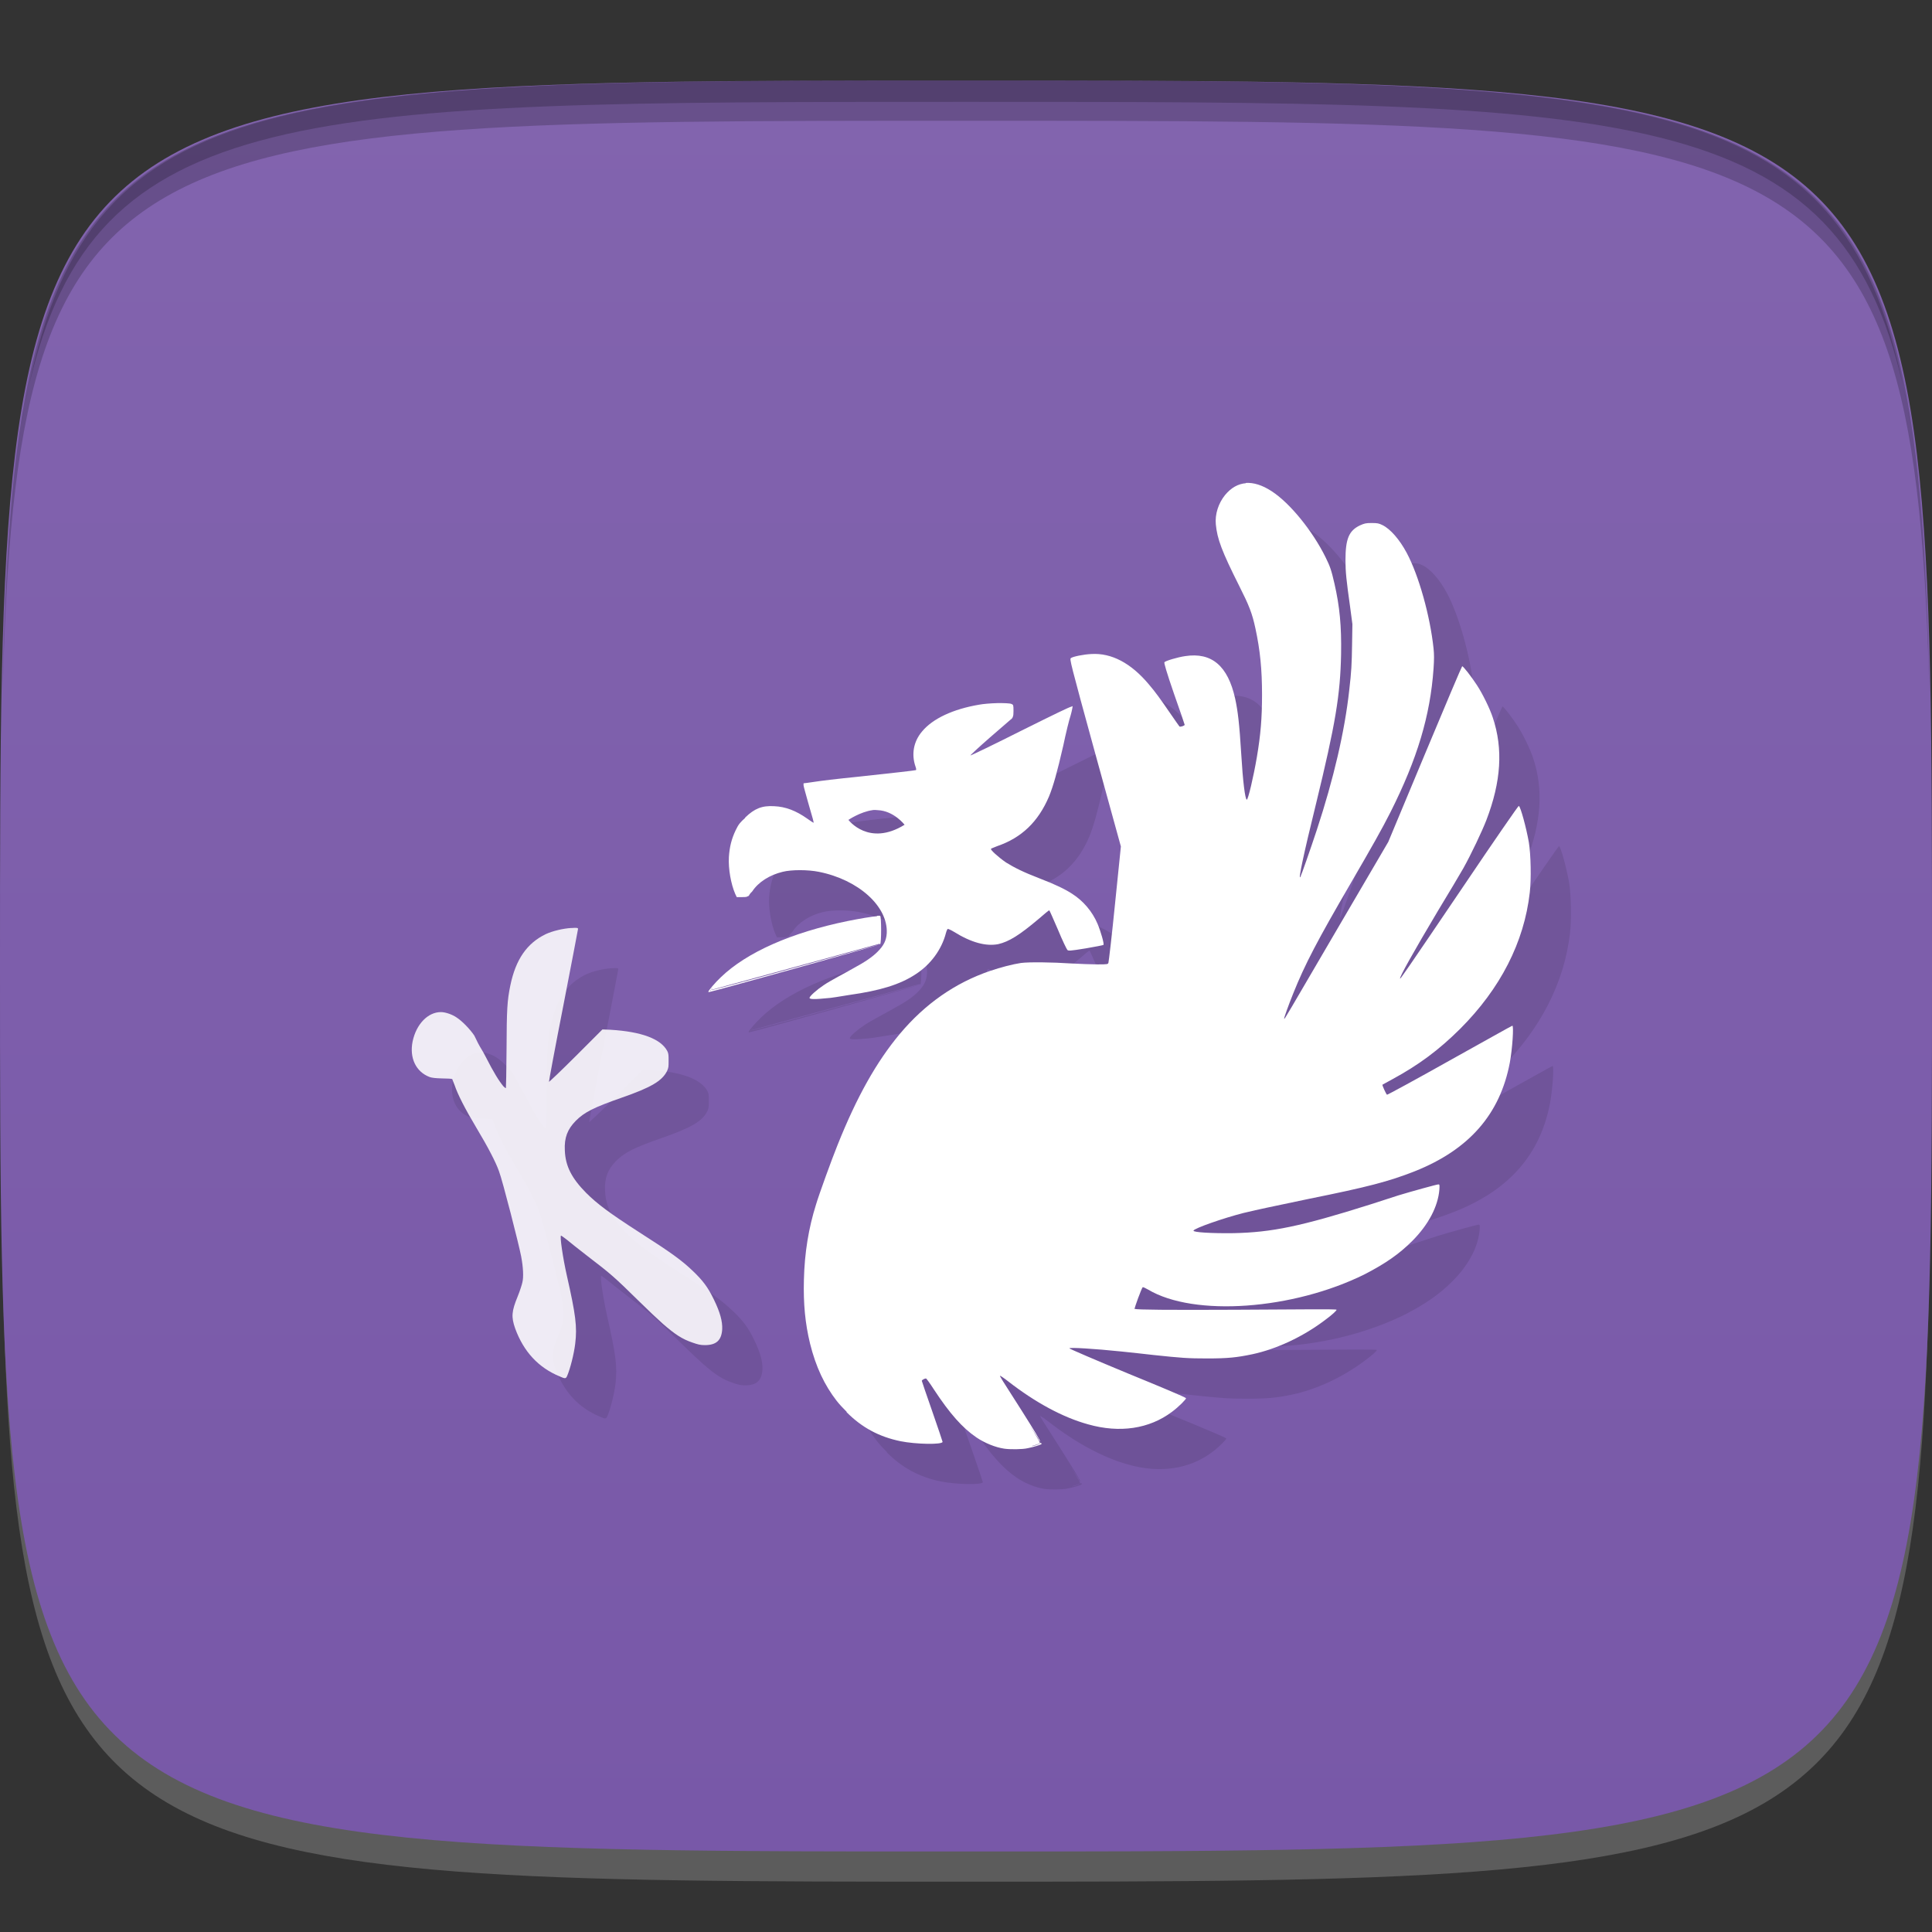 <?xml version="1.0" encoding="UTF-8" standalone="no"?>
<!-- Created with Inkscape (http://www.inkscape.org/) -->

<svg
   xmlns:dc="http://purl.org/dc/elements/1.1/"
   xmlns:cc="http://creativecommons.org/ns#"
   xmlns:rdf="http://www.w3.org/1999/02/22-rdf-syntax-ns#"
   xmlns:svg="http://www.w3.org/2000/svg"
   xmlns="http://www.w3.org/2000/svg"
   xmlns:xlink="http://www.w3.org/1999/xlink"
   xmlns:sodipodi="http://sodipodi.sourceforge.net/DTD/sodipodi-0.dtd"
   xmlns:inkscape="http://www.inkscape.org/namespaces/inkscape"
   width="48"
   height="48"
   id="svg2"
   version="1.1"
   inkscape:version="0.48.4 r9939"
   sodipodi:docname="bluegriffon.svg">
  <rect width="100%" height="100%" fill="#333333" stroke="none"/>
  <defs
     id="defs4">
    <linearGradient
       id="linearGradient3893">
      <stop
         style="stop-color:#7858a8;stop-opacity:1;"
         offset="0"
         id="stop3895" />
      <stop
         style="stop-color:#8264ae;stop-opacity:1;"
         offset="1"
         id="stop3897" />
    </linearGradient>
    <clipPath
       id="clipPath-120312721">
      <g
         id="g3031"
         transform="translate(0,-1004.362)">
        <path
           id="path3033"
           fill="#1890d0"
           transform="matrix(15.333,0,0,11.5,415,878.862)"
           d="m -24 13 c 0 1.105 -0.672 2 -1.5 2 -0.828 0 -1.5 -0.895 -1.5 -2 0 -1.105 0.672 -2 1.5 -2 0.828 0 1.5 0.895 1.5 2 z" />
      </g>
    </clipPath>
    <clipPath
       id="clipPath-104583878">
      <g
         id="g3026"
         transform="translate(0,-1004.362)">
        <path
           id="path3028"
           fill="#1890d0"
           transform="matrix(15.333,0,0,11.5,415,878.862)"
           d="m -24 13 c 0 1.105 -0.672 2 -1.5 2 -0.828 0 -1.5 -0.895 -1.5 -2 0 -1.105 0.672 -2 1.5 -2 0.828 0 1.5 0.895 1.5 2 z" />
      </g>
    </clipPath>
    <linearGradient
       gradientTransform="matrix(0,-1,1,0,-1.5e-6,48)"
       gradientUnits="userSpaceOnUse"
       x2="47"
       x1="1"
       id="linearGradient3764-8">
      <stop
         id="stop3021"
         stop-opacity="1"
         stop-color="#7252a2" />
      <stop
         id="stop3023"
         stop-opacity="1"
         stop-color="#7c5bac"
         offset="1" />
    </linearGradient>
    <linearGradient
       inkscape:collect="always"
       xlink:href="#linearGradient3893"
       id="linearGradient3899"
       x1="24"
       y1="1050.362"
       x2="24"
       y2="1006.362"
       gradientUnits="userSpaceOnUse" />
  </defs>
  <sodipodi:namedview
     id="base"
     pagecolor="#ffffff"
     bordercolor="#666666"
     borderopacity="1.0"
     inkscape:pageopacity="0.0"
     inkscape:pageshadow="2"
     inkscape:zoom="2.8958332"
     inkscape:cx="53.496573"
     inkscape:cy="1.5440301"
     inkscape:document-units="px"
     inkscape:current-layer="layer1"
     showgrid="true"
     inkscape:snap-bbox="true"
     inkscape:window-width="1301"
     inkscape:window-height="744"
     inkscape:window-x="65"
     inkscape:window-y="24"
     inkscape:window-maximized="1"
     inkscape:snap-global="true"
     inkscape:snap-nodes="true"
     inkscape:snap-object-midpoints="true">
    <inkscape:grid
       type="xygrid"
       id="grid2985"
       empspacing="6"
       visible="true"
       enabled="true"
       snapvisiblegridlinesonly="true" />
  </sodipodi:namedview>
  <g
     inkscape:label="Layer 1"
     inkscape:groupmode="layer"
     id="layer1"
     transform="translate(0,-1004.362)">
    <path
       id="path3788"
       d="m 24,1051.112 c -21.272,0 -23.663,-0.089 -23.938,-15.406 0.328,14.403 2.938,14.406 23.938,14.406 21,0 23.609,0 23.938,-14.406 -0.275,15.317 -2.666,15.406 -23.938,15.406 z"
       style="opacity:0.2;fill:#ffffff;fill-opacity:1;stroke:none"
       inkscape:connector-curvature="0" />
    <path
       style="fill:url(#linearGradient3899);fill-opacity:1;stroke:none"
       d="m 24,1006.362 c -24,0 -24,0 -24,22 0,22 0,22 24,22 24,0 24,0 24,-22 0,-22 0,-22 -24,-22 z"
       id="path3757"
       inkscape:connector-curvature="0"
       sodipodi:nodetypes="zzzzz" />
    <path
       style="fill:#000000;fill-opacity:1;stroke:none;opacity:0.2"
       d="M 24 2 C 2.728 2 0.337 2.089 0.062 17.406 C 0.391 3.003 3 3 24 3 C 45 3 47.609 3.003 47.938 17.406 C 47.663 2.089 45.272 2 24 2 z "
       transform="translate(0,1004.362)"
       id="path3770" />
    <path
       style="fill:#000000;fill-opacity:1;stroke:none;opacity:0.2"
       d="M 24 2 C 7.241 2 2.237 2.079 0.719 9.594 C 2.33 2.529 7.5 2.531 24 2.531 C 40.5 2.531 45.67 2.529 47.281 9.594 C 45.763 2.079 40.759 2 24 2 z M 47.281 9.594 C 47.354 9.915 47.409 10.243 47.469 10.594 C 47.416 10.24 47.347 9.919 47.281 9.594 z M 0.719 9.594 C 0.653 9.919 0.584 10.24 0.531 10.594 C 0.591 10.243 0.646 9.915 0.719 9.594 z "
       transform="translate(0,1004.362)"
       id="path3012" />
    <g
       id="g3032"
       transform="translate(48,1007.362)" />
    <g
       id="g3824"
       transform="translate(-52.998,1003.362)" />
    <g
       id="g3037"
       transform="translate(25.002,1002.362)" />
    <g
       id="g3808"
       transform="translate(19.002,1011.362)" />
    <g
       id="g3795"
       style="stroke-width:2;stroke-miterlimit:4;stroke-dasharray:none"
       transform="translate(72,-2)" />
    <g
       id="g3029"
       transform="translate(-63,996.362)" />
    <g
       id="g3047"
       transform="translate(-67.139,994.222)" />
    <g
       id="g3049"
       transform="translate(0.109,1004.433)">
      <g
         clip-path="url(#clipPath-104583878)"
         id="g3051">
        <g
           transform="translate(1,1)"
           id="g3053">
          <g
             style="opacity:0.1"
             id="g3055">
            <!-- color: #7c5bac -->
            <g
               id="g3057">
              <path
                 style="fill:#000000;fill-opacity:1;fill-rule:nonzero;stroke:none"
                 inkscape:connector-curvature="0"
                 d="m 21.68,22.691 c -0.137,0.012 -0.422,0.059 -0.73,0.121 -1.391,0.285 -2.504,0.773 -3.152,1.398 -0.133,0.125 -0.309,0.332 -0.309,0.359 0,0.004 0.004,0.008 0.016,0.008 0.051,0 4.184,-1.152 4.234,-1.184 -0.004,0 -0.93,0.254 -2.059,0.566 -1.125,0.313 -2.07,0.563 -2.098,0.566 0,0 -0.004,0 -0.008,0 -0.012,-0.004 -0.02,-0.004 -0.027,0 0.004,0.004 0.004,0.008 0.016,0.008 l -0.031,0.016 0.016,-0.023 0.027,-0.043 c 0.004,0 0.016,-0.008 0.023,-0.016 l -0.051,0.059 0.059,-0.016 c 0.035,-0.008 0.973,-0.266 2.094,-0.574 l 2.039,-0.559 c 0,0 0,0.008 0,0.008 0,0 0.02,0 0.02,0 0.031,-0.031 0.031,-0.676 0,-0.703 -0.008,-0.004 -0.035,-0.004 -0.078,0 m 0,0"
                 id="path3059" />
              <path
                 style="fill:#000000;fill-opacity:1;fill-rule:nonzero;stroke:none"
                 inkscape:connector-curvature="0"
                 d="m 30.844,11.934 c -0.191,0.016 -0.363,0.109 -0.516,0.293 -0.168,0.207 -0.254,0.48 -0.23,0.73 0.035,0.363 0.145,0.66 0.582,1.531 0.242,0.48 0.32,0.672 0.402,1.055 0.117,0.543 0.164,1.016 0.164,1.648 0,0.578 -0.035,1 -0.129,1.551 -0.082,0.484 -0.219,1.063 -0.25,1.055 -0.043,-0.016 -0.098,-0.465 -0.137,-1.125 -0.047,-0.773 -0.086,-1.082 -0.152,-1.387 -0.18,-0.813 -0.582,-1.156 -1.242,-1.055 -0.188,0.027 -0.488,0.117 -0.516,0.152 -0.012,0.016 0.055,0.25 0.238,0.781 0.148,0.418 0.266,0.766 0.266,0.773 0,0.023 -0.105,0.059 -0.129,0.043 -0.012,-0.012 -0.113,-0.16 -0.23,-0.328 -0.242,-0.352 -0.363,-0.523 -0.531,-0.719 -0.445,-0.531 -0.93,-0.785 -1.43,-0.754 -0.184,0.008 -0.461,0.063 -0.508,0.102 -0.031,0.027 -0.023,0.078 0.602,2.355 l 0.641,2.324 -0.145,1.422 c -0.078,0.785 -0.156,1.441 -0.164,1.465 -0.012,0.039 -0.016,0.043 -0.273,0.043 -0.145,0 -0.438,-0.012 -0.652,-0.023 -0.465,-0.031 -1.051,-0.039 -1.25,-0.012 -0.203,0.031 -0.496,0.105 -0.77,0.199 -0.859,0.293 -1.609,0.813 -2.238,1.563 -0.578,0.691 -1.07,1.563 -1.551,2.77 -0.145,0.359 -0.461,1.23 -0.531,1.469 -0.184,0.582 -0.285,1.199 -0.301,1.867 -0.016,0.598 0.031,1.086 0.152,1.586 0.145,0.586 0.363,1.039 0.66,1.422 0.074,0.094 0.148,0.172 0.234,0.258 0.004,0.004 0.004,0.004 0.008,0.008 0.004,0.004 0.004,0.008 0.008,0.008 0,0.004 0,0.008 0,0.012 0.383,0.383 0.805,0.609 1.336,0.719 0.383,0.078 1.047,0.09 1.047,0.016 0,-0.012 -0.117,-0.355 -0.258,-0.762 -0.141,-0.406 -0.258,-0.742 -0.258,-0.754 0,-0.02 0.07,-0.059 0.105,-0.059 0.008,0 0.098,0.121 0.195,0.273 0.398,0.605 0.707,0.953 1.055,1.191 0.207,0.141 0.477,0.25 0.695,0.281 0.133,0.02 0.449,0.02 0.582,-0.012 0.16,-0.031 0.324,-0.086 0.344,-0.105 0.004,-0.004 -0.012,-0.023 -0.02,-0.035 0.004,0.012 -0.012,0.016 -0.023,0.02 -0.02,0.016 -0.043,0.027 -0.105,0.047 -0.035,0.012 -0.063,0.016 -0.102,0.023 0.004,-0.004 0.012,-0.008 0.016,-0.008 0.094,-0.023 0.176,-0.055 0.191,-0.066 0.012,-0.008 -0.082,-0.18 -0.277,-0.48 0.094,0.145 0.219,0.328 0.242,0.371 -0.004,0 0,0.016 0.008,0.023 0.012,0.023 0.02,0.035 0.027,0.035 0.004,0 -0.004,-0.012 -0.008,-0.02 0,0.004 0.031,0.047 0.031,0.051 -0.027,-0.07 -0.148,-0.273 -0.469,-0.781 -0.531,-0.828 -0.551,-0.863 -0.543,-0.875 0.004,-0.004 0.094,0.055 0.199,0.137 0.676,0.527 1.363,0.898 1.988,1.07 0.785,0.223 1.52,0.113 2.082,-0.309 0.18,-0.133 0.355,-0.316 0.352,-0.34 -0.004,-0.02 -0.656,-0.293 -1.449,-0.617 -0.793,-0.328 -1.445,-0.609 -1.449,-0.621 -0.008,-0.031 0.617,0.008 1.297,0.078 0.219,0.02 0.57,0.063 0.789,0.086 0.699,0.074 0.855,0.086 1.336,0.086 0.512,0 0.734,-0.023 1.125,-0.105 0.602,-0.129 1.25,-0.434 1.781,-0.832 0.215,-0.156 0.32,-0.262 0.309,-0.273 -0.008,-0.02 -0.855,-0.008 -2.504,0 -1.695,0.008 -2.465,0 -2.492,-0.02 -0.008,0 -0.016,0.012 -0.02,0 -0.012,-0.016 0.172,-0.512 0.199,-0.539 0.008,-0.008 0.07,0.02 0.137,0.059 1.141,0.68 3.598,0.504 5.383,-0.383 0.512,-0.266 0.848,-0.496 1.184,-0.832 0.398,-0.402 0.633,-0.848 0.668,-1.27 0.008,-0.125 0.004,-0.129 -0.027,-0.129 -0.035,0 -0.66,0.172 -0.992,0.273 -0.125,0.039 -0.441,0.141 -0.703,0.227 -1.73,0.547 -2.449,0.691 -3.387,0.711 -0.535,0.008 -1.02,-0.02 -1,-0.063 0.02,-0.059 0.75,-0.313 1.242,-0.438 0.426,-0.102 0.648,-0.145 1.629,-0.352 1.453,-0.293 1.98,-0.43 2.625,-0.684 1.355,-0.539 2.121,-1.422 2.363,-2.699 0.063,-0.336 0.102,-0.918 0.063,-0.918 -0.012,0 -0.707,0.391 -1.555,0.863 -0.848,0.477 -1.547,0.855 -1.559,0.852 -0.023,-0.016 -0.125,-0.238 -0.113,-0.25 0.004,-0.004 0.113,-0.063 0.25,-0.137 0.648,-0.352 1.145,-0.719 1.68,-1.25 1,-1 1.59,-2.152 1.73,-3.387 0.039,-0.332 0.027,-0.941 -0.023,-1.246 -0.063,-0.359 -0.207,-0.891 -0.25,-0.906 -0.012,-0.004 -0.617,0.871 -1.336,1.938 -1.52,2.246 -1.602,2.359 -1.613,2.352 -0.027,-0.02 0.336,-0.668 0.941,-1.684 0.266,-0.438 0.547,-0.91 0.629,-1.055 0.195,-0.348 0.469,-0.926 0.574,-1.199 0.367,-0.957 0.418,-1.77 0.16,-2.543 -0.074,-0.227 -0.254,-0.594 -0.395,-0.809 -0.137,-0.211 -0.344,-0.477 -0.367,-0.469 -0.008,0 -0.426,0.984 -0.926,2.184 l -0.91,2.18 -1.258,2.148 c -1.262,2.156 -1.316,2.262 -1.328,2.246 -0.012,-0.008 0.105,-0.332 0.223,-0.625 0.293,-0.73 0.598,-1.313 1.43,-2.742 0.531,-0.914 0.773,-1.34 0.988,-1.766 0.668,-1.328 0.988,-2.398 1.07,-3.566 0.016,-0.238 0.016,-0.352 0,-0.504 -0.086,-0.809 -0.367,-1.813 -0.668,-2.375 -0.176,-0.328 -0.402,-0.59 -0.602,-0.688 -0.09,-0.043 -0.121,-0.051 -0.266,-0.051 -0.148,0 -0.176,0.008 -0.293,0.059 -0.277,0.133 -0.359,0.34 -0.359,0.867 0,0.285 0.023,0.504 0.113,1.141 l 0.059,0.445 -0.008,0.504 c -0.008,0.504 -0.016,0.664 -0.07,1.133 -0.113,1.031 -0.391,2.215 -0.805,3.473 -0.156,0.473 -0.387,1.133 -0.41,1.172 -0.059,0.094 0.086,-0.586 0.387,-1.809 0.488,-2 0.605,-2.719 0.625,-3.727 0.012,-0.699 -0.035,-1.184 -0.164,-1.75 -0.078,-0.34 -0.109,-0.43 -0.223,-0.66 -0.32,-0.648 -0.879,-1.34 -1.336,-1.637 -0.238,-0.156 -0.453,-0.219 -0.645,-0.207 m 0.004,-0.004"
                 id="path3061" />
              <path
                 style="fill:#000000;fill-opacity:1;fill-rule:nonzero;stroke:none"
                 inkscape:connector-curvature="0"
                 d="m 24.664,17.398 c -0.164,0.004 -0.348,0.02 -0.449,0.039 -0.641,0.109 -1.152,0.344 -1.418,0.668 -0.211,0.25 -0.266,0.566 -0.16,0.871 0.016,0.043 0.02,0.078 0.012,0.086 -0.004,0.008 -0.637,0.078 -1.395,0.16 -0.621,0.063 -0.961,0.105 -1.141,0.133 -0.027,0.004 -0.148,0.02 -0.16,0.023 -0.004,0 -0.094,0.012 -0.098,0.012 0,0.004 0,0.016 0,0.023 l 0,0.027 c 0.008,0.055 0.043,0.168 0.109,0.41 0.125,0.43 0.152,0.52 0.137,0.52 -0.004,0 -0.078,-0.047 -0.148,-0.098 -0.285,-0.203 -0.547,-0.301 -0.824,-0.313 -0.309,-0.02 -0.496,0.063 -0.715,0.273 -0.008,0.004 -0.008,0.008 -0.012,0.02 -0.113,0.102 -0.16,0.148 -0.234,0.305 -0.102,0.215 -0.152,0.414 -0.168,0.668 -0.016,0.293 0.051,0.664 0.156,0.91 l 0.039,0.082 0.145,0 c 0.082,0 0.105,-0.004 0.133,-0.023 0.008,-0.004 0.016,0 0.023,-0.012 0.012,-0.023 0.02,-0.023 0.012,-0.023 l 0.039,-0.051 c 0.012,-0.012 0.023,-0.016 0.035,-0.035 0.152,-0.23 0.43,-0.406 0.754,-0.484 0.219,-0.055 0.625,-0.055 0.898,0 0.984,0.195 1.723,0.859 1.688,1.527 -0.012,0.18 -0.074,0.305 -0.23,0.461 -0.133,0.133 -0.313,0.254 -0.609,0.414 -0.102,0.059 -0.266,0.148 -0.375,0.207 -0.109,0.059 -0.273,0.152 -0.352,0.207 -0.156,0.102 -0.352,0.273 -0.352,0.316 0,0.035 0.105,0.043 0.52,0 0.18,-0.023 0.32,-0.051 0.477,-0.074 0.746,-0.105 1.246,-0.254 1.637,-0.512 0.371,-0.238 0.648,-0.613 0.754,-1.023 0.016,-0.063 0.039,-0.105 0.047,-0.105 0.012,0 0.078,0.027 0.148,0.07 0.438,0.273 0.801,0.367 1.105,0.309 0.27,-0.063 0.527,-0.223 1.012,-0.633 0.125,-0.109 0.242,-0.207 0.254,-0.207 0.012,0 0.105,0.227 0.219,0.484 0.109,0.266 0.215,0.48 0.23,0.496 0.023,0.031 0.055,0.031 0.461,-0.035 0.23,-0.039 0.43,-0.078 0.438,-0.086 0.023,-0.02 -0.066,-0.332 -0.145,-0.52 -0.133,-0.316 -0.363,-0.578 -0.633,-0.75 -0.16,-0.105 -0.41,-0.23 -0.801,-0.379 -0.426,-0.164 -0.637,-0.273 -0.84,-0.398 -0.199,-0.137 -0.398,-0.32 -0.375,-0.34 0.008,-0.012 0.082,-0.035 0.152,-0.066 0.605,-0.207 1.02,-0.602 1.289,-1.234 0.109,-0.266 0.203,-0.605 0.355,-1.266 0.063,-0.301 0.145,-0.641 0.184,-0.754 0.031,-0.109 0.051,-0.219 0.047,-0.227 0,0 -0.02,0.012 -0.023,0.012 -0.059,0.012 -0.398,0.176 -1.238,0.594 -0.691,0.348 -1.266,0.625 -1.277,0.621 -0.008,-0.004 0.211,-0.207 0.488,-0.449 0.277,-0.242 0.523,-0.453 0.547,-0.473 0.012,-0.016 0.016,-0.031 0.023,-0.051 0.008,-0.023 0.012,-0.055 0.012,-0.133 0,-0.148 -0.004,-0.152 -0.047,-0.172 -0.039,-0.02 -0.188,-0.023 -0.355,-0.023 m -3.105,2.66 c 0.043,-0.008 0.09,-0.004 0.133,0 0.402,0.016 0.668,0.363 0.668,0.363 -0.891,0.551 -1.395,-0.121 -1.395,-0.121 0,0 0.293,-0.199 0.598,-0.242 m 0,0"
                 id="path3063" />
              <path
                 style="fill:#000000;fill-opacity:0.878;fill-rule:nonzero;stroke:none"
                 inkscape:connector-curvature="0"
                 d="m 14.09,22.984 c -0.207,0.012 -0.469,0.074 -0.637,0.152 -0.473,0.227 -0.75,0.633 -0.883,1.277 -0.078,0.379 -0.09,0.586 -0.094,1.586 -0.004,0.523 -0.012,0.953 -0.016,0.961 -0.008,0.008 -0.031,-0.012 -0.063,-0.043 -0.105,-0.125 -0.242,-0.344 -0.438,-0.73 -0.07,-0.141 -0.137,-0.234 -0.191,-0.34 -0.031,-0.059 -0.078,-0.164 -0.094,-0.191 -0.105,-0.156 -0.297,-0.355 -0.434,-0.445 -0.105,-0.074 -0.277,-0.137 -0.395,-0.137 -0.324,0 -0.613,0.301 -0.703,0.73 -0.082,0.41 0.082,0.754 0.422,0.883 0.055,0.02 0.145,0.031 0.313,0.035 0.125,0 0.238,0.008 0.25,0.016 0.004,0.008 0.027,0.078 0.059,0.152 0.074,0.223 0.258,0.586 0.539,1.055 0.297,0.496 0.484,0.859 0.563,1.082 0.09,0.238 0.492,1.809 0.551,2.117 0.051,0.27 0.063,0.512 0.031,0.641 -0.012,0.059 -0.063,0.219 -0.117,0.352 -0.152,0.371 -0.164,0.508 -0.063,0.797 0.211,0.578 0.578,0.973 1.105,1.191 0.133,0.059 0.156,0.063 0.188,-0.016 0.074,-0.172 0.168,-0.539 0.199,-0.797 0.051,-0.422 0.012,-0.719 -0.207,-1.688 -0.102,-0.449 -0.18,-0.996 -0.145,-0.996 0.008,0 0.074,0.047 0.145,0.102 0.07,0.059 0.305,0.246 0.523,0.414 0.566,0.434 0.637,0.492 1.285,1.129 0.246,0.242 0.422,0.406 0.574,0.543 0.305,0.266 0.484,0.383 0.738,0.469 0.137,0.047 0.191,0.063 0.309,0.063 0.285,0 0.414,-0.121 0.43,-0.395 0.008,-0.195 -0.051,-0.418 -0.207,-0.738 -0.152,-0.313 -0.277,-0.473 -0.516,-0.703 -0.277,-0.266 -0.531,-0.453 -1.363,-0.984 -0.703,-0.453 -1.02,-0.688 -1.293,-0.961 -0.359,-0.363 -0.516,-0.664 -0.531,-1.055 -0.016,-0.32 0.066,-0.527 0.273,-0.738 0.215,-0.215 0.449,-0.332 1.141,-0.574 0.73,-0.254 1,-0.414 1.125,-0.66 0.039,-0.086 0.039,-0.113 0.039,-0.254 0,-0.141 0,-0.176 -0.031,-0.242 -0.16,-0.305 -0.641,-0.484 -1.414,-0.531 l -0.199,-0.008 -0.66,0.66 c -0.359,0.359 -0.664,0.648 -0.668,0.641 -0.004,-0.004 0.152,-0.852 0.355,-1.883 0.199,-1.035 0.367,-1.895 0.367,-1.914 0,-0.027 -0.02,-0.035 -0.168,-0.023 m 0,0"
                 id="path3065" />
            </g>
          </g>
        </g>
      </g>
    </g>
    <g
       id="g3067"
       transform="translate(0.109,1004.433)">
      <g
         clip-path="url(#clipPath-120312721)"
         id="g3069">
        <!-- color: #7c5bac -->
        <g
           id="g3071">
          <path
             style="fill:#ffffff;fill-opacity:1;fill-rule:nonzero;stroke:none"
             inkscape:connector-curvature="0"
             d="m 21.68,22.691 c -0.137,0.012 -0.422,0.059 -0.73,0.121 -1.391,0.285 -2.504,0.773 -3.152,1.398 -0.133,0.125 -0.309,0.332 -0.309,0.359 0,0.004 0.004,0.008 0.016,0.008 0.051,0 4.184,-1.152 4.234,-1.184 -0.004,0 -0.93,0.254 -2.059,0.566 -1.125,0.313 -2.07,0.563 -2.098,0.566 0,0 -0.004,0 -0.008,0 -0.012,-0.004 -0.02,-0.004 -0.027,0 0.004,0.004 0.004,0.008 0.016,0.008 l -0.031,0.016 0.016,-0.023 0.027,-0.043 c 0.004,0 0.016,-0.008 0.023,-0.016 l -0.051,0.059 0.059,-0.016 c 0.035,-0.008 0.973,-0.266 2.094,-0.574 l 2.039,-0.559 c 0,0 0,0.008 0,0.008 0,0 0.02,0 0.02,0 0.031,-0.031 0.031,-0.676 0,-0.703 -0.008,-0.004 -0.035,-0.004 -0.078,0 m 0,0"
             id="path3073" />
          <path
             style="fill:#ffffff;fill-opacity:1;fill-rule:nonzero;stroke:none"
             inkscape:connector-curvature="0"
             d="m 30.844,11.934 c -0.191,0.016 -0.363,0.109 -0.516,0.293 -0.168,0.207 -0.254,0.48 -0.23,0.73 0.035,0.363 0.145,0.66 0.582,1.531 0.242,0.48 0.32,0.672 0.402,1.055 0.117,0.543 0.164,1.016 0.164,1.648 0,0.578 -0.035,1 -0.129,1.551 -0.082,0.484 -0.219,1.063 -0.25,1.055 -0.043,-0.016 -0.098,-0.465 -0.137,-1.125 -0.047,-0.773 -0.086,-1.082 -0.152,-1.387 -0.18,-0.813 -0.582,-1.156 -1.242,-1.055 -0.188,0.027 -0.488,0.117 -0.516,0.152 -0.012,0.016 0.055,0.25 0.238,0.781 0.148,0.418 0.266,0.766 0.266,0.773 0,0.023 -0.105,0.059 -0.129,0.043 -0.012,-0.012 -0.113,-0.16 -0.23,-0.328 -0.242,-0.352 -0.363,-0.523 -0.531,-0.719 -0.445,-0.531 -0.93,-0.785 -1.43,-0.754 -0.184,0.008 -0.461,0.063 -0.508,0.102 -0.031,0.027 -0.023,0.078 0.602,2.355 l 0.641,2.324 -0.145,1.422 c -0.078,0.785 -0.156,1.441 -0.164,1.465 -0.012,0.039 -0.016,0.043 -0.273,0.043 -0.145,0 -0.438,-0.012 -0.652,-0.023 -0.465,-0.031 -1.051,-0.039 -1.25,-0.012 -0.203,0.031 -0.496,0.105 -0.77,0.199 -0.859,0.293 -1.609,0.813 -2.238,1.563 -0.578,0.691 -1.07,1.563 -1.551,2.77 -0.145,0.359 -0.461,1.23 -0.531,1.469 -0.184,0.582 -0.285,1.199 -0.301,1.867 -0.016,0.598 0.031,1.086 0.152,1.586 0.145,0.586 0.363,1.039 0.66,1.422 0.074,0.094 0.148,0.172 0.234,0.258 0.004,0.004 0.004,0.004 0.008,0.008 0.004,0.004 0.004,0.008 0.008,0.008 0,0.004 0,0.008 0,0.012 0.383,0.383 0.805,0.609 1.336,0.719 0.383,0.078 1.047,0.09 1.047,0.016 0,-0.012 -0.117,-0.355 -0.258,-0.762 -0.141,-0.406 -0.258,-0.742 -0.258,-0.754 0,-0.02 0.07,-0.059 0.105,-0.059 0.008,0 0.098,0.121 0.195,0.273 0.398,0.605 0.707,0.953 1.055,1.191 0.207,0.141 0.477,0.25 0.695,0.281 0.133,0.02 0.449,0.02 0.582,-0.012 0.16,-0.031 0.324,-0.086 0.344,-0.105 0.004,-0.004 -0.012,-0.023 -0.02,-0.035 0.004,0.012 -0.012,0.016 -0.023,0.02 -0.02,0.016 -0.043,0.027 -0.105,0.047 -0.035,0.012 -0.063,0.016 -0.102,0.023 0.004,-0.004 0.012,-0.008 0.016,-0.008 0.094,-0.023 0.176,-0.055 0.191,-0.066 0.012,-0.008 -0.082,-0.18 -0.277,-0.48 0.094,0.145 0.219,0.328 0.242,0.371 -0.004,0 0,0.016 0.008,0.023 0.012,0.023 0.02,0.035 0.027,0.035 0.004,0 -0.004,-0.012 -0.008,-0.02 0,0.004 0.031,0.047 0.031,0.051 -0.027,-0.07 -0.148,-0.273 -0.469,-0.781 -0.531,-0.828 -0.551,-0.863 -0.543,-0.875 0.004,-0.004 0.094,0.055 0.199,0.137 0.676,0.527 1.363,0.898 1.988,1.07 0.785,0.223 1.52,0.113 2.082,-0.309 0.18,-0.133 0.355,-0.316 0.352,-0.34 -0.004,-0.02 -0.656,-0.293 -1.449,-0.617 -0.793,-0.328 -1.445,-0.609 -1.449,-0.621 -0.008,-0.031 0.617,0.008 1.297,0.078 0.219,0.02 0.57,0.063 0.789,0.086 0.699,0.074 0.855,0.086 1.336,0.086 0.512,0 0.734,-0.023 1.125,-0.105 0.602,-0.129 1.25,-0.434 1.781,-0.832 0.215,-0.156 0.32,-0.262 0.309,-0.273 -0.008,-0.02 -0.855,-0.008 -2.504,0 -1.695,0.008 -2.465,0 -2.492,-0.02 -0.008,0 -0.016,0.012 -0.02,0 -0.012,-0.016 0.172,-0.512 0.199,-0.539 0.008,-0.008 0.07,0.02 0.137,0.059 1.141,0.68 3.598,0.504 5.383,-0.383 0.512,-0.266 0.848,-0.496 1.184,-0.832 0.398,-0.402 0.633,-0.848 0.668,-1.27 0.008,-0.125 0.004,-0.129 -0.027,-0.129 -0.035,0 -0.66,0.172 -0.992,0.273 -0.125,0.039 -0.441,0.141 -0.703,0.227 -1.73,0.547 -2.449,0.691 -3.387,0.711 -0.535,0.008 -1.02,-0.02 -1,-0.063 0.02,-0.059 0.75,-0.313 1.242,-0.438 0.426,-0.102 0.648,-0.145 1.629,-0.352 1.453,-0.293 1.98,-0.43 2.625,-0.684 1.355,-0.539 2.121,-1.422 2.363,-2.699 0.063,-0.336 0.102,-0.918 0.063,-0.918 -0.012,0 -0.707,0.391 -1.555,0.863 -0.848,0.477 -1.547,0.855 -1.559,0.852 -0.023,-0.016 -0.125,-0.238 -0.113,-0.25 0.004,-0.004 0.113,-0.063 0.25,-0.137 0.648,-0.352 1.145,-0.719 1.68,-1.25 1,-1 1.59,-2.152 1.73,-3.387 0.039,-0.332 0.027,-0.941 -0.023,-1.246 -0.063,-0.359 -0.207,-0.891 -0.25,-0.906 -0.012,-0.004 -0.617,0.871 -1.336,1.938 -1.52,2.246 -1.602,2.359 -1.613,2.352 -0.027,-0.02 0.336,-0.668 0.941,-1.684 0.266,-0.438 0.547,-0.91 0.629,-1.055 0.195,-0.348 0.469,-0.926 0.574,-1.199 0.367,-0.957 0.418,-1.77 0.16,-2.543 -0.074,-0.227 -0.254,-0.594 -0.395,-0.809 -0.137,-0.211 -0.344,-0.477 -0.367,-0.469 -0.008,0 -0.426,0.984 -0.926,2.184 l -0.91,2.18 -1.258,2.148 c -1.262,2.156 -1.316,2.262 -1.328,2.246 -0.012,-0.008 0.105,-0.332 0.223,-0.625 0.293,-0.73 0.598,-1.313 1.43,-2.742 0.531,-0.914 0.773,-1.34 0.988,-1.766 0.668,-1.328 0.988,-2.398 1.07,-3.566 0.016,-0.238 0.016,-0.352 0,-0.504 -0.086,-0.809 -0.367,-1.813 -0.668,-2.375 -0.176,-0.328 -0.402,-0.59 -0.602,-0.688 -0.09,-0.043 -0.121,-0.051 -0.266,-0.051 -0.148,0 -0.176,0.008 -0.293,0.059 -0.277,0.133 -0.359,0.34 -0.359,0.867 0,0.285 0.023,0.504 0.113,1.141 l 0.059,0.445 -0.008,0.504 c -0.008,0.504 -0.016,0.664 -0.07,1.133 -0.113,1.031 -0.391,2.215 -0.805,3.473 -0.156,0.473 -0.387,1.133 -0.41,1.172 -0.059,0.094 0.086,-0.586 0.387,-1.809 0.488,-2 0.605,-2.719 0.625,-3.727 0.012,-0.699 -0.035,-1.184 -0.164,-1.75 -0.078,-0.34 -0.109,-0.43 -0.223,-0.66 -0.32,-0.648 -0.879,-1.34 -1.336,-1.637 -0.238,-0.156 -0.453,-0.219 -0.645,-0.207 m 0.004,-0.004"
             id="path3075" />
          <path
             style="fill:#ffffff;fill-opacity:1;fill-rule:nonzero;stroke:none"
             inkscape:connector-curvature="0"
             d="m 24.664,17.398 c -0.164,0.004 -0.348,0.02 -0.449,0.039 -0.641,0.109 -1.152,0.344 -1.418,0.668 -0.211,0.25 -0.266,0.566 -0.16,0.871 0.016,0.043 0.02,0.078 0.012,0.086 -0.004,0.008 -0.637,0.078 -1.395,0.16 -0.621,0.063 -0.961,0.105 -1.141,0.133 -0.027,0.004 -0.148,0.02 -0.16,0.023 -0.004,0 -0.094,0.012 -0.098,0.012 0,0.004 0,0.016 0,0.023 l 0,0.027 c 0.008,0.055 0.043,0.168 0.109,0.41 0.125,0.43 0.152,0.52 0.137,0.52 -0.004,0 -0.078,-0.047 -0.148,-0.098 -0.285,-0.203 -0.547,-0.301 -0.824,-0.313 -0.309,-0.02 -0.496,0.063 -0.715,0.273 -0.008,0.004 -0.008,0.008 -0.012,0.02 -0.113,0.102 -0.16,0.148 -0.234,0.305 -0.102,0.215 -0.152,0.414 -0.168,0.668 -0.016,0.293 0.051,0.664 0.156,0.91 l 0.039,0.082 0.145,0 c 0.082,0 0.105,-0.004 0.133,-0.023 0.008,-0.004 0.016,0 0.023,-0.012 0.012,-0.023 0.02,-0.023 0.012,-0.023 l 0.039,-0.051 c 0.012,-0.012 0.023,-0.016 0.035,-0.035 0.152,-0.23 0.43,-0.406 0.754,-0.484 0.219,-0.055 0.625,-0.055 0.898,0 0.984,0.195 1.723,0.859 1.688,1.527 -0.012,0.18 -0.074,0.305 -0.23,0.461 -0.133,0.133 -0.313,0.254 -0.609,0.414 -0.102,0.059 -0.266,0.148 -0.375,0.207 -0.109,0.059 -0.273,0.152 -0.352,0.207 -0.156,0.102 -0.352,0.273 -0.352,0.316 0,0.035 0.105,0.043 0.52,0 0.18,-0.023 0.32,-0.051 0.477,-0.074 0.746,-0.105 1.246,-0.254 1.637,-0.512 0.371,-0.238 0.648,-0.613 0.754,-1.023 0.016,-0.063 0.039,-0.105 0.047,-0.105 0.012,0 0.078,0.027 0.148,0.07 0.438,0.273 0.801,0.367 1.105,0.309 0.27,-0.063 0.527,-0.223 1.012,-0.633 0.125,-0.109 0.242,-0.207 0.254,-0.207 0.012,0 0.105,0.227 0.219,0.484 0.109,0.266 0.215,0.48 0.23,0.496 0.023,0.031 0.055,0.031 0.461,-0.035 0.23,-0.039 0.43,-0.078 0.438,-0.086 0.023,-0.02 -0.066,-0.332 -0.145,-0.52 -0.133,-0.316 -0.363,-0.578 -0.633,-0.75 -0.16,-0.105 -0.41,-0.23 -0.801,-0.379 -0.426,-0.164 -0.637,-0.273 -0.84,-0.398 -0.199,-0.137 -0.398,-0.32 -0.375,-0.34 0.008,-0.012 0.082,-0.035 0.152,-0.066 0.605,-0.207 1.02,-0.602 1.289,-1.234 0.109,-0.266 0.203,-0.605 0.355,-1.266 0.063,-0.301 0.145,-0.641 0.184,-0.754 0.031,-0.109 0.051,-0.219 0.047,-0.227 0,0 -0.02,0.012 -0.023,0.012 -0.059,0.012 -0.398,0.176 -1.238,0.594 -0.691,0.348 -1.266,0.625 -1.277,0.621 -0.008,-0.004 0.211,-0.207 0.488,-0.449 0.277,-0.242 0.523,-0.453 0.547,-0.473 0.012,-0.016 0.016,-0.031 0.023,-0.051 0.008,-0.023 0.012,-0.055 0.012,-0.133 0,-0.148 -0.004,-0.152 -0.047,-0.172 -0.039,-0.02 -0.188,-0.023 -0.355,-0.023 m -3.105,2.66 c 0.043,-0.008 0.09,-0.004 0.133,0 0.402,0.016 0.668,0.363 0.668,0.363 -0.891,0.551 -1.395,-0.121 -1.395,-0.121 0,0 0.293,-0.199 0.598,-0.242 m 0,0"
             id="path3077" />
          <path
             style="fill:#ffffff;fill-opacity:0.878;fill-rule:nonzero;stroke:none"
             inkscape:connector-curvature="0"
             d="m 14.09,22.984 c -0.207,0.012 -0.469,0.074 -0.637,0.152 -0.473,0.227 -0.75,0.633 -0.883,1.277 -0.078,0.379 -0.09,0.586 -0.094,1.586 -0.004,0.523 -0.012,0.953 -0.016,0.961 -0.008,0.008 -0.031,-0.012 -0.063,-0.043 -0.105,-0.125 -0.242,-0.344 -0.438,-0.73 -0.07,-0.141 -0.137,-0.234 -0.191,-0.34 -0.031,-0.059 -0.078,-0.164 -0.094,-0.191 -0.105,-0.156 -0.297,-0.355 -0.434,-0.445 -0.105,-0.074 -0.277,-0.137 -0.395,-0.137 -0.324,0 -0.613,0.301 -0.703,0.73 -0.082,0.41 0.082,0.754 0.422,0.883 0.055,0.02 0.145,0.031 0.313,0.035 0.125,0 0.238,0.008 0.25,0.016 0.004,0.008 0.027,0.078 0.059,0.152 0.074,0.223 0.258,0.586 0.539,1.055 0.297,0.496 0.484,0.859 0.563,1.082 0.09,0.238 0.492,1.809 0.551,2.117 0.051,0.27 0.063,0.512 0.031,0.641 -0.012,0.059 -0.063,0.219 -0.117,0.352 -0.152,0.371 -0.164,0.508 -0.063,0.797 0.211,0.578 0.578,0.973 1.105,1.191 0.133,0.059 0.156,0.063 0.188,-0.016 0.074,-0.172 0.168,-0.539 0.199,-0.797 0.051,-0.422 0.012,-0.719 -0.207,-1.688 -0.102,-0.449 -0.18,-0.996 -0.145,-0.996 0.008,0 0.074,0.047 0.145,0.102 0.07,0.059 0.305,0.246 0.523,0.414 0.566,0.434 0.637,0.492 1.285,1.129 0.246,0.242 0.422,0.406 0.574,0.543 0.305,0.266 0.484,0.383 0.738,0.469 0.137,0.047 0.191,0.063 0.309,0.063 0.285,0 0.414,-0.121 0.43,-0.395 0.008,-0.195 -0.051,-0.418 -0.207,-0.738 -0.152,-0.313 -0.277,-0.473 -0.516,-0.703 -0.277,-0.266 -0.531,-0.453 -1.363,-0.984 -0.703,-0.453 -1.02,-0.688 -1.293,-0.961 -0.359,-0.363 -0.516,-0.664 -0.531,-1.055 -0.016,-0.32 0.066,-0.527 0.273,-0.738 0.215,-0.215 0.449,-0.332 1.141,-0.574 0.73,-0.254 1,-0.414 1.125,-0.66 0.039,-0.086 0.039,-0.113 0.039,-0.254 0,-0.141 0,-0.176 -0.031,-0.242 -0.16,-0.305 -0.641,-0.484 -1.414,-0.531 l -0.199,-0.008 -0.66,0.66 c -0.359,0.359 -0.664,0.648 -0.668,0.641 -0.004,-0.004 0.152,-0.852 0.355,-1.883 0.199,-1.035 0.367,-1.895 0.367,-1.914 0,-0.027 -0.02,-0.035 -0.168,-0.023 m 0,0"
             id="path3079" />
        </g>
      </g>
    </g>
  </g>
</svg>
